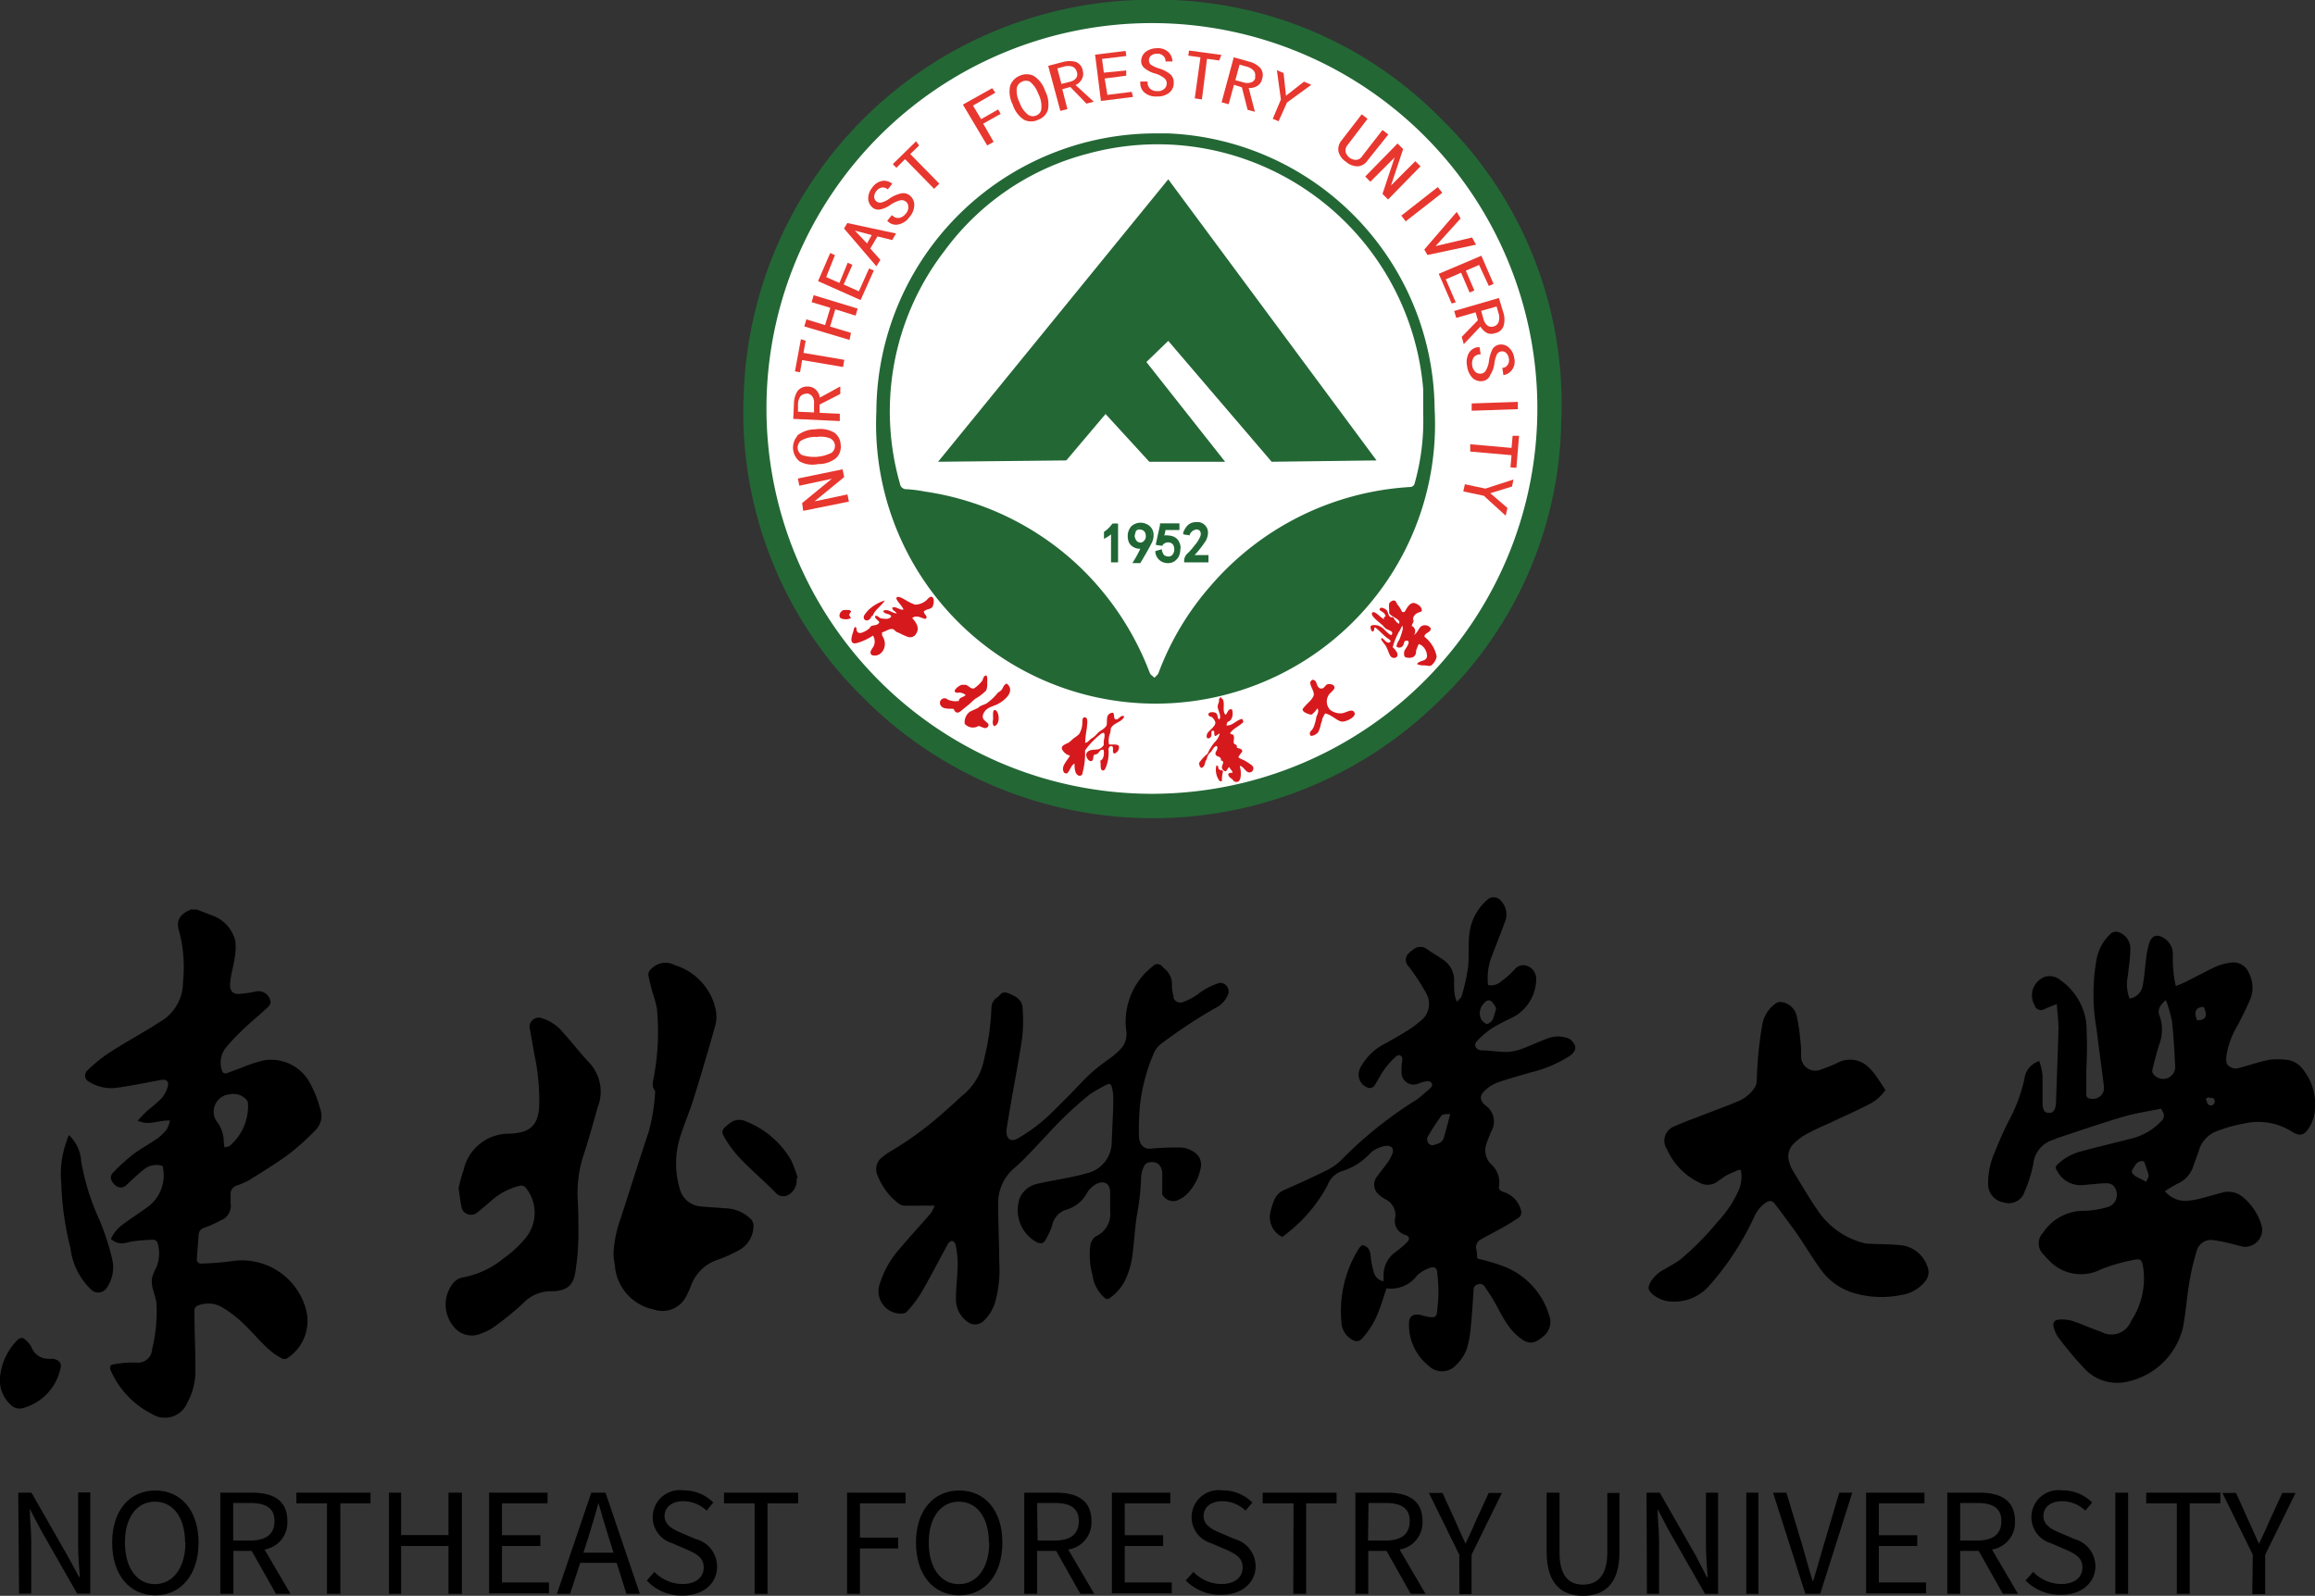 <svg id="图层_1" data-name="图层 1" xmlns="http://www.w3.org/2000/svg" viewBox="0 0 190.51 131.36"><rect x="0" y="0" width="190.51" height="131.36" fill="#333333" stroke="none"/><defs><style>.cls-1{fill:#fff;}.cls-2{fill:#d6191d;}.cls-3{fill:#236735;}.cls-3,.cls-6{fill-rule:evenodd;}.cls-4{fill:#e7372f;}.cls-5{fill:#206735;}</style></defs><g id="图层_2" data-name="图层 2"><g id="图层_1-2" data-name="图层 1-2"><circle class="cls-1" cx="95.24" cy="33.43" r="32.54"/><path class="cls-2" d="M76.81,50a1,1,0,0,0,.09-.73c-.21-.3-.4,0-.57.16a1.43,1.43,0,0,1-.94.36,3.77,3.77,0,0,1-.73-.35c-.15-.08-.62-.4-.78-.24s.56.79.55,1c-.32.06-.61-.31-.91-.16,0,.24.26.29.37.47-.4,0-.73-.43-1.12-.2.12.32.49.16.67.44-.17.3-.57.2-.8.18s-.32-.31-.54-.19c0,.25.3.33.35.51-.11.27-.5.22-.64.3s-.11.14-.16.18c-.33.28-.84.54-1,.3s0-.24-.13-.37-.18.26-.23.41c-.11.32-.33,1,.25.9a4.59,4.59,0,0,0,1.39-.63.9.9,0,0,1,.07.84c-.1.23-.46.54-.15.77.82.23,1.4-.83.83-1.61v-.27c.3-.06.6-.34.89-.26.09,0,.17.15.29.22l.3.13a4.46,4.46,0,0,0,.63.28.56.56,0,0,0,.71-.29c.25-.4.06-.82-.34-1.25.24-.22.56-.12.84,0,.12,0,.21.14.32,0s-.17-.31-.21-.53C76.28,50.15,76.59,50.21,76.81,50Z" transform="translate(-0.09 -0.02)"/><path class="cls-2" d="M71.54,50.25a3.39,3.39,0,0,0-.33.42c-.14.28.1.52.36.38s.15-.31.34-.34c.15-.47.71-.81,1-1.26h0A3.38,3.38,0,0,0,71.54,50.25Z" transform="translate(-0.09 -0.02)"/><path class="cls-2" d="M70,50.24a2.73,2.73,0,0,0-.5,0c-.28.1-.43.48-.24.66a1,1,0,0,0,.86,0l-.15-.25c0-.11.13-.2.16-.3A.34.34,0,0,0,70,50.24Z" transform="translate(-0.09 -0.02)"/><path class="cls-2" d="M75.1,51.28c.15-.16-.13-.43-.34-.31s0,.15-.1.22-.21,0-.24.12A.82.82,0,0,0,75.1,51.28Z" transform="translate(-0.09 -0.02)"/><path class="cls-2" d="M74.38,51.31c0-.09.17-.1.24-.12s0-.16.1-.22.49.15.34.31S74.51,51.37,74.38,51.31Z" transform="translate(-0.09 -0.02)"/><path class="cls-2" d="M81.41,59.8c.14-.23-.21-.33-.4-.6a.49.49,0,0,1,0-.41c.24-.54.67-.57,1.14-.79a2.61,2.61,0,0,0,.67-.47c.44-.38.57-.91.11-1.24-.27.1-.29.4-.46.56s-.19.12-.27.2a4.48,4.48,0,0,1-.92.87c-.16.09-.36.14-.52.23s-.13.12-.2.15l-.65.3a1.08,1.08,0,0,0-.43,1,.9.9,0,0,0,1.14.18C80.84,59.8,81.22,60.14,81.41,59.8Z" transform="translate(-0.09 -0.02)"/><path class="cls-2" d="M82.12,58.57s-.08-.09-.1-.09c-.29-.13-.2.54-.2.68s-.12.43.08.64C82.38,59.66,82.34,58.86,82.12,58.57Z" transform="translate(-0.09 -0.02)"/><path class="cls-2" d="M79,57.72c0-.3.37-.3.5-.44s0-.06,0-.09a.87.87,0,0,0-.44-.16c-.12,0-.29.06-.39-.08s.33-.5.57-.56h.33c.26.09.46.41.72.27a3.43,3.43,0,0,0,.59-.55c.15-.19.08-.35.29-.47s.17.4.16.61a1.39,1.39,0,0,1-.08.6,3.81,3.81,0,0,1-.87.67c-.19.14-.36.32-.53.47l-.5.4c-.21.19-.41.37-.59.25s-.12-.2-.21-.26-.76.07-1-.23a.39.39,0,0,1,0-.54.4.4,0,0,1,.31-.11c.11,0,.18.09.28.13A1.61,1.61,0,0,0,79,57.72Z" transform="translate(-0.09 -0.02)"/><path class="cls-2" d="M91.68,58.69c.17.14,0,.52.25.55s.38-.42.68-.25c-.17.49-.91.52-1.11,1a1.32,1.32,0,0,1-.06.39,1.76,1.76,0,0,0-.09.91c.23.06.62-.06.81.12a.54.54,0,0,1-.37.64c-.23-.08,0-.53-.19-.6s-.23.1-.29.19a3.33,3.33,0,0,1-.16,1.4c-.06.16-.14.37-.23.39-.36.09-.2-.54-.29-.79.29-.11.36-.58.27-.9-.28-.07-.35.23-.51.33s-.22,0-.29.14,0,.44-.23.46-.46-.41-.37-.64a.54.54,0,0,1,.41-.27c.31-.06.5,0,.74-.14a.87.87,0,0,0,.27-.27V61.1c0-.26.16-.59,0-.76-.18,0-.32.17-.45.27a3.41,3.41,0,0,0-.39.37,5,5,0,0,0-.7.82,5.82,5.82,0,0,1-.2,1.81.25.25,0,0,1-.21.27h0c-.42,0-.46-.63-.45-1-.3.11-.37.61-.64.82l-.21-.06c-.35-.53.28-1,.47-1.44-.28,0-.69-.4-.67-.63s.46-.35.59-.44.26-.24.41-.35a3.39,3.39,0,0,0,.42-.33,1.8,1.8,0,0,0,.27-.93c0-.19,0-.42.15-.45.37-.06.24.57.22.9a9.43,9.43,0,0,0-.14,1.19c.21,0,.34-.22.49-.33a1.83,1.83,0,0,0,.44-.35,1.46,1.46,0,0,1,.45-.37c.16-.12.35-.26.39-.41s0-.48.06-.7A.47.47,0,0,1,91.68,58.69Z" transform="translate(-0.09 -0.02)"/><path class="cls-2" d="M100.42,57.67c0,.17-.14.34-.12.57s.36.82.11,1c-.11-.08-.1-.23-.16-.4s-.31-.22-.5-.19-.25.14-.2.25.19.09.28.16a.86.86,0,0,1,.27.4c.06.33-.46.64-.62.88s-.11.6.18.41-.07-.65.32-.57c.07.09,0,.23.07.38s.27-.15.42-.15a1.62,1.62,0,0,1-.44.73,3.78,3.78,0,0,0-.56.92,3.37,3.37,0,0,0-.7.76c0,.16.06.37.2.41.35-.13.22-.5.43-.7a.85.85,0,0,1,.32-.59c.15-.16.26-.51.51-.51.17.3-.2.46-.1.7s.46.09.44.49c.47.1-.16.48.18.79s.3-.22.53-.24c0,.17.28.29.22.48a.33.33,0,0,0-.33.07c0,.34.33.35.44.59.72.4.64-.84.5-1.24.32,0,.49.57.83.53a.32.32,0,0,0,.29-.35h0v-.07c-.06-.17-.42-.37-.64-.51s-.43-.16-.59-.32a2,2,0,0,1,.32-.45c0-.26-.23-.25-.38-.31s0-.14-.1-.23-.18-.08-.22-.18.06-.41,0-.59-.19-.06-.3-.21c.22-.39.78-.59,1.08-.92a.29.29,0,0,0-.11-.26c-.47.1-.75.56-1.27.54a1.32,1.32,0,0,1,.09-.3c.43-.11.47-.66.38-1-.33-.19-.39.34-.55.42-.31-.35,0-.91-.24-1.29A.73.73,0,0,0,100.42,57.67Z" transform="translate(-0.09 -0.02)"/><path class="cls-2" d="M100.2,63a1.51,1.51,0,0,0,.26,1.31.31.31,0,0,0,.19,0,2.45,2.45,0,0,1,.07-.72c.07-.23-.25-.13-.33-.26s0-.28-.15-.28S100.22,63,100.2,63Z" transform="translate(-0.09 -0.02)"/><path class="cls-2" d="M100.61,57.71a.08.08,0,0,0,.09-.08h0c0-.09-.13-.16-.17-.2S100.53,57.62,100.61,57.71Z" transform="translate(-0.09 -0.02)"/><path class="cls-2" d="M100.65,60.35h.11a.58.58,0,0,0,.1-.13,1,1,0,0,1-.06-.25A.34.34,0,0,0,100.65,60.35Z" transform="translate(-0.09 -0.02)"/><path class="cls-2" d="M100.54,57.41c.06.05.14.2,0,.27s-.08,0-.13,0S100.44,57.46,100.54,57.41Z" transform="translate(-0.09 -0.02)"/><path class="cls-2" d="M100.83,60a1,1,0,0,0,.06.25s-.09.08-.1.13-.07,0-.11,0A.34.34,0,0,1,100.83,60Z" transform="translate(-0.09 -0.02)"/><path class="cls-2" d="M109.42,57.25a1,1,0,0,0,.13,1.2,1.37,1.37,0,0,0,1,.28c.4-.08.82-.41,1-.06s-.63.75-1,.75-.93-.61-1.41-.67a2.52,2.52,0,0,0-.25.49v.09l-.09.24a2.53,2.53,0,0,1-.23.72c-.09.12-.41.35-.63.29-.15-.22,0-.36.14-.51a1.43,1.43,0,0,0,.21-.49,2.31,2.31,0,0,0,.12-.52c.06-.21.27-.49.09-.73a2,2,0,0,1-.48.52,1.34,1.34,0,0,1-.51-.17.38.38,0,0,1-.23-.25c0-.09.36-.45.52-.61s.41-.44.41-.64c0-.43-.59-1-.09-1.21.4.09.23.38.51.66a.26.26,0,0,0,.24.06c.2,0,.28-.28.46-.34s.53,0,.58.22S109.51,57.06,109.42,57.25Z" transform="translate(-0.09 -0.02)"/><path class="cls-2" d="M114.1,50.75c.21,0,.26.34,0,.28S114,50.83,114.1,50.75Z" transform="translate(-0.09 -0.02)"/><path class="cls-2" d="M113.92,52.08c0-.08.19,0,.09.11S113.92,52.15,113.92,52.08Z" transform="translate(-0.09 -0.02)"/><path class="cls-2" d="M115.24,52.91c.08,0,.16.1.24.13a.47.47,0,0,1-.28.09.13.13,0,0,1,0-.18Z" transform="translate(-0.09 -0.02)"/><path class="cls-2" d="M114.1,51a.51.51,0,0,0-.22-.59c-.22-.16-.31-.15-.23-.3s.43,0,.56.15.1.38.26.51.18,0,.26.07.27.47.49.52h0c.22-.37-.71-.57-.81-.88v-.27a2.26,2.26,0,0,1,0-.52c.09-.15.32-.28.45-.23s.14.19.22.31a2,2,0,0,1,.38.61.31.31,0,0,0,.23,0c.21-.38.47-.84.86-.7s.58.4.54.66c-.2.09-.49.14-.64.4s0,.23-.08.34.06,0,.1,0a3.22,3.22,0,0,0-.21.46.48.48,0,0,1,.26.62h0a.83.83,0,0,1-.08.12c.28-.13.38-.5.57-.68a.58.58,0,0,1,.81.12c.09.37-.55.38-.5.72a2.72,2.72,0,0,1,1,1.63,1.24,1.24,0,0,1-.44.72c-.15.1-.4,0-.59,0a1.2,1.2,0,0,1-.59-.11c.19-.33.8-.19.82-.64s-.32-.93-.68-1a5.42,5.42,0,0,0-.22.56.51.51,0,0,1-.24.51.91.91,0,0,1-.65,0c-.13-.1-.1-.37-.07-.49s.46-.65.33-.82a.24.24,0,0,0-.28,0c-.1.08-.07.22-.14.32a.36.36,0,0,1-.47.18h0l-.09-.06a1.09,1.09,0,0,1,.22-.53,5.56,5.56,0,0,0,.26-.75.66.66,0,0,0,0-.44c-.11.16-.11.28-.28.51a5.62,5.62,0,0,0-.51,1.27c.24.21.54.57.32.81a.36.36,0,0,1-.5-.08h0c-.13-.19-.24-.59-.39-.84s-.45-.51-.36-.63.42.48.66.34,0-.16,0-.24c-.47-.28-.78-.72-1.19-1-.12.11,0,.2-.14.32s-.28-.32-.2-.43.5-.1.69,0c.38.14.69.67,1,.75.25-.34-.2-.36-.46-.54a1.58,1.58,0,0,1-.22-.23c-.27-.26-1.1-.83-.89-1.08S113.9,51.12,114.1,51Z" transform="translate(-0.09 -0.02)"/><path class="cls-2" d="M114.1,51.1c.22.06.17-.3,0-.28S114,51,114.1,51.1Z" transform="translate(-0.09 -0.02)"/><path class="cls-2" d="M114,52.19c.1-.06,0-.19-.09-.11S114,52.13,114,52.19Z" transform="translate(-0.09 -0.02)"/><path class="cls-2" d="M115.2,53.13a.47.47,0,0,0,.28-.09c-.08,0-.16-.09-.24-.13a.13.13,0,0,0-.07.17Z" transform="translate(-0.09 -0.02)"/><path class="cls-3" d="M94.92,0a32.71,32.71,0,0,1,23.71,9.74,32.75,32.75,0,0,1,9.94,25A32.53,32.53,0,0,1,118.5,57.74a33.58,33.58,0,0,1-47.2-.12,32.92,32.92,0,0,1-10-25.35A33.58,33.58,0,0,1,94.92,0Zm.25,65.36a31.72,31.72,0,1,0-.57,0Z" transform="translate(-0.09 -0.02)"/><path class="cls-3" d="M118.15,33.66a23,23,0,1,1-45.94.22A23,23,0,0,1,95.3,11h.91A22.9,22.9,0,0,1,118.15,33.66Zm-.94.39v-2a22,22,0,0,0-14.64-18.92,21.77,21.77,0,0,0-13-.45,21.22,21.22,0,0,0-11.76,8,21.64,21.64,0,0,0-3.66,19.15.52.52,0,0,0,.54.46,10.65,10.65,0,0,1,1.49.19A23.35,23.35,0,0,1,89.1,46.83a23.8,23.8,0,0,1,5.61,8.58c.06.16.25.27.39.4.11-.13.28-.25.33-.4a23.19,23.19,0,0,1,4.28-7.16,23.48,23.48,0,0,1,16.39-8.14.4.4,0,0,0,.42-.35A19,19,0,0,0,117.21,34.05Z" transform="translate(-0.09 -0.02)"/><polygon class="cls-3" points="96.14 14.76 113.28 37.9 104.65 38.01 96.14 28.06 94.34 29.8 100.82 38.01 94.58 38.01 90.98 34.08 87.75 37.9 77.2 38.01 96.14 14.76"/><path class="cls-4" d="M69.43,38.65l.13.64-2.44,2h0l2.71-.57.12.59-3.76.76-.09-.64,2.44-2h0L65.87,40l-.12-.59Z" transform="translate(-0.09 -0.02)"/><path class="cls-4" d="M67.19,35.36a2.36,2.36,0,0,1,1.54.26,1.26,1.26,0,0,1,.54,1,1.27,1.27,0,0,1-.37,1.1,2.27,2.27,0,0,1-1.48.5A2.21,2.21,0,0,1,65.89,38a1.46,1.46,0,0,1-.2-2.07l0-.05A2.38,2.38,0,0,1,67.19,35.36Zm0,.62a2.32,2.32,0,0,0-1.21.33.78.78,0,0,0-.25.6.74.74,0,0,0,.34.56,3.21,3.21,0,0,0,2.47-.19.71.71,0,0,0,.1-1l-.19-.16A2.18,2.18,0,0,0,67.24,36Z" transform="translate(-0.09 -0.02)"/><path class="cls-4" d="M69.24,31.83v.62l-1.7.87V34l1.66.08v.6l-3.83-.18.06-1.3a1.89,1.89,0,0,1,.3-1,1,1,0,0,1,.86-.36.93.93,0,0,1,.68.3,1.12,1.12,0,0,1,.29.61Zm-2.77.6a.66.66,0,0,0-.5.2,1.21,1.21,0,0,0-.21.71v.57l1.32.06v-.73a.89.89,0,0,0-.12-.55.58.58,0,0,0-.49-.28Z" transform="translate(-0.09 -0.02)"/><path class="cls-4" d="M66.39,28.07l-.18,1,3.36.57-.1.59-3.37-.57-.17,1-.42-.07L66,27.94Z" transform="translate(-0.09 -0.02)"/><path class="cls-4" d="M70.67,25.42,70.5,26l-1.67-.52L68.4,26.9l1.72.52L70,28l-3.72-1.11.17-.58,1.54.47.43-1.42-1.54-.47.17-.57Z" transform="translate(-0.09 -0.02)"/><path class="cls-4" d="M72,22.29l-1.09,2.43-3.5-1.56,1-2.31.39.17-.72,1.81,1.09.48.68-1.66.39.17-.72,1.62,1.25.56.84-1.88Z" transform="translate(-0.09 -0.02)"/><path class="cls-4" d="M73.83,19.24l-.32.54-1.21-.3-.59,1,.83.93-.33.53-2.66-3.11.27-.45Zm-2,.13L70.44,19h0l1,1.06Z" transform="translate(-0.09 -0.02)"/><path class="cls-4" d="M74.92,16.08a1,1,0,0,1,.41.81,1.54,1.54,0,0,1-.4,1,1.47,1.47,0,0,1-.88.6.92.92,0,0,1-.84-.2l-.11-.09.38-.47.1.08a.64.64,0,0,0,.55.14.88.88,0,0,0,.48-.32.77.77,0,0,0,.23-.6.54.54,0,0,0-.24-.44.56.56,0,0,0-.47-.07,2.86,2.86,0,0,0-.69.31,2.25,2.25,0,0,1-.91.43.76.76,0,0,1-.63-.15,1,1,0,0,1-.36-.77,1.43,1.43,0,0,1,.33-.88,1.31,1.31,0,0,1,.88-.56,1.13,1.13,0,0,1,.77.24l-.37.47a.62.62,0,0,0-.45-.16.77.77,0,0,0-.48.28.87.87,0,0,0-.19.48.48.48,0,0,0,.19.39.47.47,0,0,0,.36.1,1.89,1.89,0,0,0,.74-.36,2.85,2.85,0,0,1,.93-.4A.84.84,0,0,1,74.92,16.08Z" transform="translate(-0.09 -0.02)"/><path class="cls-4" d="M75.72,12,75,12.7l2.39,2.44-.43.42-2.39-2.44-.71.71-.3-.3,1.92-1.88Z" transform="translate(-0.09 -0.02)"/><path class="cls-4" d="M82,7.65,80.16,8.71l.67,1.12,1.4-.8.21.36L81,10.2l.86,1.5-.53.29-2-3.36,2.41-1.35Z" transform="translate(-0.09 -0.02)"/><path class="cls-4" d="M86.1,7.51a2.36,2.36,0,0,1,.23,1.54,1.27,1.27,0,0,1-.81.83,1.31,1.31,0,0,1-1.16,0,2.31,2.31,0,0,1-.93-1.26,2.28,2.28,0,0,1-.21-1.54A1.38,1.38,0,0,1,84,6.26a1.36,1.36,0,0,1,1.15,0A2.33,2.33,0,0,1,86.1,7.51Zm-.57.23a2.18,2.18,0,0,0-.69-1,.72.72,0,0,0-.64,0,.75.75,0,0,0-.43.49A2.13,2.13,0,0,0,84,8.47a2.11,2.11,0,0,0,.7,1,.7.7,0,0,0,.66.06.65.65,0,0,0,.42-.5,2.24,2.24,0,0,0-.27-1.34Z" transform="translate(-0.09 -0.02)"/><path class="cls-4" d="M90.1,8.39l-.6.16L88.17,7.18l-.66.18L87.93,9l-.58.15-1-3.71,1.26-.33a2.11,2.11,0,0,1,1,0,.93.93,0,0,1,.59.76.9.9,0,0,1-.1.7,1.09,1.09,0,0,1-.5.45ZM88.7,5.93a.62.62,0,0,0-.34-.42,1.17,1.17,0,0,0-.74,0l-.52.14.34,1.28.7-.18a.87.87,0,0,0,.49-.28A.53.53,0,0,0,88.7,5.93Z" transform="translate(-0.09 -0.02)"/><path class="cls-4" d="M93.33,8l-2.64.33-.48-3.81,2.51-.31.06.42-2,.24L90.93,6l1.84-.18v.43L91,6.48l.22,1.35,2-.25Z" transform="translate(-0.09 -0.02)"/><path class="cls-4" d="M96.68,6.83a1,1,0,0,1-.38.83,1.5,1.5,0,0,1-1,.3,1.43,1.43,0,0,1-1-.3,1,1,0,0,1-.37-.83v-.1h.6v.1a.65.65,0,0,0,.23.51.79.79,0,0,0,.55.18.77.77,0,0,0,.61-.2.58.58,0,0,0,.18-.49.55.55,0,0,0-.24-.41,2.17,2.17,0,0,0-.68-.34,2.31,2.31,0,0,1-.9-.45A.72.72,0,0,1,94,5.05a1,1,0,0,1,.37-.76,1.52,1.52,0,0,1,.9-.3,1.27,1.27,0,0,1,1,.34,1.17,1.17,0,0,1,.31.75H96a.53.53,0,0,0-.16-.44.69.69,0,0,0-.53-.2.84.84,0,0,0-.49.15.53.53,0,0,0-.18.39.5.5,0,0,0,.14.35,2.31,2.31,0,0,0,.75.34,2.74,2.74,0,0,1,.89.48A.89.89,0,0,1,96.68,6.83Z" transform="translate(-0.09 -0.02)"/><path class="cls-4" d="M100.42,5l-1-.14L99,8.2l-.59-.08.47-3.38-1-.14.06-.42,2.66.36Z" transform="translate(-0.09 -0.02)"/><path class="cls-4" d="M103.36,9.22l-.6-.16-.47-1.85L101.64,7l-.44,1.6-.58-.16,1-3.7,1.26.35a1.88,1.88,0,0,1,.91.51.91.91,0,0,1,.16.92.85.85,0,0,1-.44.6,1.16,1.16,0,0,1-.66.14Zm0-2.83a.59.59,0,0,0-.08-.53,1.19,1.19,0,0,0-.65-.37l-.53-.15-.35,1.28.7.19a.92.92,0,0,0,.57,0,.5.5,0,0,0,.38-.42Z" transform="translate(-0.09 -0.02)"/><path class="cls-4" d="M108,7l-2,1.46L105.31,10l-.48-.2.67-1.59-.33-2.41.55.23.2,1.87h0l1.48-1.16Z" transform="translate(-0.09 -0.02)"/><path class="cls-4" d="M112.63,13.23a1.06,1.06,0,0,1-.78.48,1.47,1.47,0,0,1-1-.38,1.4,1.4,0,0,1-.62-.88,1.16,1.16,0,0,1,.26-.87l1.66-2.15.48.37L111,11.94a.72.72,0,0,0-.18.57.9.9,0,0,0,.87.67.62.62,0,0,0,.5-.31l1.67-2.15.48.37Z" transform="translate(-0.09 -0.02)"/><path class="cls-4" d="M114.32,16.44l-.46-.46,1-3h0l-2,2-.42-.43,2.66-2.72.46.46-1,3h0l2-2,.43.42Z" transform="translate(-0.09 -0.02)"/><path class="cls-4" d="M115.77,18.24l-.36-.47,3-2.35.37.47Z" transform="translate(-0.09 -0.02)"/><path class="cls-4" d="M121.56,20.16l-4,.85-.26-.45,2.67-3.1.32.54-2.06,2.28v0l3-.71Z" transform="translate(-0.09 -0.02)"/><path class="cls-4" d="M119.55,25l-1.06-2.44L122,21.07l1,2.32-.39.17-.8-1.73-1.09.47.7,1.63-.39.17-.7-1.63-1.26.54.82,1.9Z" transform="translate(-0.09 -0.02)"/><path class="cls-4" d="M120.55,28.35l-.17-.6,1.33-1.37-.19-.65-1.59.46-.17-.57,3.68-1.07.39,1.28a1.89,1.89,0,0,1,0,1,.88.88,0,0,1-.7.61.84.84,0,0,1-.74-.05,1.47,1.47,0,0,1-.47-.49ZM123,26.89a.56.56,0,0,0,.41-.35,1.17,1.17,0,0,0,0-.74l-.16-.55-1.27.36.2.71a1,1,0,0,0,.3.48A.54.54,0,0,0,123,26.89Z" transform="translate(-0.09 -0.02)"/><path class="cls-4" d="M122.15,31.38a1,1,0,0,1-.87-.24,1.69,1.69,0,0,1-.46-1,1.56,1.56,0,0,1,.15-1.06,1,1,0,0,1,.72-.48h.16l.09.59h-.13a.67.67,0,0,0-.48.31,1,1,0,0,0-.09.57.86.86,0,0,0,.29.58.59.59,0,0,0,.48.12.51.51,0,0,0,.38-.3,2,2,0,0,0,.23-.72,3,3,0,0,1,.3-1,.81.81,0,0,1,.54-.36.93.93,0,0,1,.81.25,1.4,1.4,0,0,1,.43.84,1.18,1.18,0,0,1-.19,1,1.09,1.09,0,0,1-.7.42l-.09-.6a.51.51,0,0,0,.42-.22.66.66,0,0,0,.12-.55.78.78,0,0,0-.23-.46.47.47,0,0,0-.41-.12.55.55,0,0,0-.32.19,2.47,2.47,0,0,0-.23.79,2.26,2.26,0,0,1-.34.95A.76.76,0,0,1,122.15,31.38Z" transform="translate(-0.09 -0.02)"/><path class="cls-4" d="M121.2,33.83v-.6L125,33.1v.6Z" transform="translate(-0.09 -0.02)"/><path class="cls-4" d="M124.39,38.49l.09-1-3.4-.3v-.6l3.4.3.09-1h.53l-.22,2.64Z" transform="translate(-0.09 -0.02)"/><path class="cls-4" d="M124,42.47l-1.8-1.64-1.69-.36.13-.59,1.69.36,2.31-.75-.12.58-1.79.55h0l1.41,1.21Z" transform="translate(-0.09 -0.02)"/><path class="cls-5" d="M91.66,43.77a2.47,2.47,0,0,1-.58.44v-.38a2.29,2.29,0,0,0,.72-.7H92v3h-.35Z" transform="translate(-0.09 -0.02)"/><path class="cls-5" d="M92.1,46.31h-.58V44a1.86,1.86,0,0,1-.41.28l-.17.1v-.58h0a2.48,2.48,0,0,0,.69-.68h.47Zm-.35-.23h.12V43.29h0a3,3,0,0,1-.67.65V44a2.31,2.31,0,0,0,.39-.31l.19-.2Z" transform="translate(-0.09 -0.02)"/><path class="cls-5" d="M93.49,46.25a8.22,8.22,0,0,0,.61-1.18,1,1,0,0,1-.73-.11.75.75,0,0,1-.35-.5,1.42,1.42,0,0,1,0-.58,1.21,1.21,0,0,1,.22-.42,1.13,1.13,0,0,1,.36-.24,2.32,2.32,0,0,1,.38-.07,1.28,1.28,0,0,1,.34.07,1,1,0,0,1,.32.21,1,1,0,0,1,.19.3.81.81,0,0,1,0,.38,1.39,1.39,0,0,1-.17.61q-.18.39-.87,1.53Zm-.1-2a.66.66,0,0,0,.19.38.53.53,0,0,0,.67,0,.58.58,0,0,0,.22-.29.86.86,0,0,0,0-.45.51.51,0,0,0-.19-.31.6.6,0,0,0-.32-.12.45.45,0,0,0-.28,0,.59.59,0,0,0-.26.28.92.92,0,0,0,0,.52Z" transform="translate(-0.09 -0.02)"/><path class="cls-5" d="M93.94,46.37h-.66l.11-.18a8.72,8.72,0,0,0,.54-1,1,1,0,0,1-.6-.16.82.82,0,0,1-.4-.57,1.34,1.34,0,0,1,0-.63,1.4,1.4,0,0,1,.24-.47,1.14,1.14,0,0,1,1.57,0,1,1,0,0,1,.22.34,1,1,0,0,1,.06.42,1.37,1.37,0,0,1-.19.66c-.12.25-.41.77-.87,1.54Zm-.25-.23h.14c.43-.74.71-1.23.82-1.47a1.22,1.22,0,0,0,.17-.56,1,1,0,0,0,0-.35.63.63,0,0,0-.16-.24,1.07,1.07,0,0,0-.28-.19.91.91,0,0,0-.65,0,.85.85,0,0,0-.31.21,1.44,1.44,0,0,0-.19.37,1.14,1.14,0,0,0,0,.52.64.64,0,0,0,.3.43.82.82,0,0,0,.65.1h.22l-.09.2C94.1,45.45,93.91,45.83,93.69,46.14Zm.21-1.23a.52.52,0,0,1-.39-.17.68.68,0,0,1-.23-.45h0a1,1,0,0,1,.08-.5.63.63,0,0,1,.32-.34,1,1,0,0,1,.34-.06.67.67,0,0,1,.38.15.65.65,0,0,1,.22.37.89.89,0,0,1,0,.51h0a1,1,0,0,1-.26.34.61.61,0,0,1-.36.13Zm-.4-.64a.49.49,0,0,0,.16.3.39.39,0,0,0,.27.11.34.34,0,0,0,.25-.09.58.58,0,0,0,.18-.25.81.81,0,0,0,0-.38.41.41,0,0,0-.15-.24.39.39,0,0,0-.25-.1.33.33,0,0,0-.42.18.43.43,0,0,1,0,.05.83.83,0,0,0-.07.38Z" transform="translate(-0.09 -0.02)"/><path class="cls-5" d="M95.56,45.37c.09.32.23.49.43.53a.64.64,0,0,0,.75-.36.85.85,0,0,0,.07-.42.67.67,0,0,0-.13-.38.51.51,0,0,0-.29-.21.71.71,0,0,0-.75.24h-.3c0-.07.13-.58.33-1.52H97.1v.32H95.93a3.81,3.81,0,0,1-.17.76,1,1,0,0,1,.93,0,.79.79,0,0,1,.31.26,1.43,1.43,0,0,1,.14.34,1.09,1.09,0,0,1,0,.36,1.23,1.23,0,0,1-.08.39.72.72,0,0,1-.22.34.68.68,0,0,1-.34.21.9.9,0,0,1-.46.06.8.8,0,0,1-.51-.19,1,1,0,0,1-.32-.6Z" transform="translate(-0.09 -0.02)"/><path class="cls-5" d="M96.17,46.37H96.1a1.05,1.05,0,0,1-.56-.22,1,1,0,0,1-.37-.67v-.1l.54-.15v.11q.12.42.33.45a.51.51,0,0,0,.4,0,.45.45,0,0,0,.22-.25.56.56,0,0,0,.06-.36.58.58,0,0,0-.1-.33.46.46,0,0,0-.23-.16.65.65,0,0,0-.34,0,.61.61,0,0,0-.29.2v.06l-.54-.07v-.14s.08-.34.33-1.5V43.1h1.6v.55H96a2.11,2.11,0,0,1-.1.45.92.92,0,0,1,.33,0,1.13,1.13,0,0,1,.48.11.86.86,0,0,1,.36.32,1.38,1.38,0,0,1,.15.36.86.86,0,0,1,0,.39,1.22,1.22,0,0,1-.08.43.82.82,0,0,1-.25.38.77.77,0,0,1-.38.24A.94.94,0,0,1,96.17,46.37Zm-.78-.83a.78.78,0,0,0,.25.43.8.8,0,0,0,.44.17.76.76,0,0,0,.42-.06.67.67,0,0,0,.31-.19.53.53,0,0,0,.18-.28.9.9,0,0,0,.07-.37.86.86,0,0,0,0-.32,1.2,1.2,0,0,0-.13-.31.78.78,0,0,0-.26-.22,1.38,1.38,0,0,0-.39-.09,1.34,1.34,0,0,0-.44.1l-.24.11.08-.25a6.42,6.42,0,0,1,.17-.74v-.09H97v-.09H95.77c-.16.78-.24,1.13-.28,1.3h.1a.87.87,0,0,1,.85-.23.64.64,0,0,1,.35.25.82.82,0,0,1,.14.45.9.9,0,0,1-.08.46A.72.72,0,0,1,96,46a.65.65,0,0,1-.48-.5Z" transform="translate(-0.09 -0.02)"/><path class="cls-5" d="M97.64,46.13a.78.78,0,0,1,.25-.48,4.57,4.57,0,0,0,.58-.66,3.19,3.19,0,0,0,.46-.69.79.79,0,0,0,.08-.43.51.51,0,0,0-.17-.29.49.49,0,0,0-.33-.09,1.35,1.35,0,0,0-.35.14.77.77,0,0,0-.25.37l-.34,0a1.57,1.57,0,0,1,.36-.59.89.89,0,0,1,.52-.21h.32a1.08,1.08,0,0,1,.29.13.86.86,0,0,1,.25.29.83.83,0,0,1,.07.46,1.4,1.4,0,0,1-.28.65,9.16,9.16,0,0,1-1,1.15h1.27v.32H97.59Z" transform="translate(-0.09 -0.02)"/><path class="cls-5" d="M99.54,46.31h-2v-.19a.84.84,0,0,1,.28-.55,4.42,4.42,0,0,0,.57-.65,2.36,2.36,0,0,0,.44-.67.56.56,0,0,0,.07-.36.35.35,0,0,0-.12-.22.43.43,0,0,0-.25-.07,1,1,0,0,0-.29.12A1,1,0,0,0,98,44v.09L97.46,44v-.13a1.65,1.65,0,0,1,.4-.64,1,1,0,0,1,.59-.23h.34a1.22,1.22,0,0,1,.33.14,1,1,0,0,1,.29.33.89.89,0,0,1,.08.53,1.4,1.4,0,0,1-.29.71,8.55,8.55,0,0,1-.8,1h1.14Zm-1.78-.23h1.55V46H97.9l.2-.17A10.81,10.81,0,0,0,99,44.65a1.28,1.28,0,0,0,.25-.6.57.57,0,0,0-.06-.4.6.6,0,0,0-.2-.25l-.25-.11h-.29a.83.83,0,0,0-.45.17,1.42,1.42,0,0,0-.28.41h.1a1.64,1.64,0,0,1,.26-.33,1,1,0,0,1,.41-.17.6.6,0,0,1,.41.12.54.54,0,0,1,.16.34.79.79,0,0,1-.09.48,2.88,2.88,0,0,1-.47.72,5.54,5.54,0,0,1-.59.68A.66.66,0,0,0,97.76,46.08Z" transform="translate(-0.09 -0.02)"/><path class="cls-6" d="M77,99.26a2.73,2.73,0,0,1-.3.62c-.87,1-1.79,2-2.63,3a7.71,7.71,0,0,0-1.57,2.79,1.84,1.84,0,0,0,1.79,2.48.59.59,0,0,0,.45-.18,10.26,10.26,0,0,0,1.16-1.53c.76-1.31,1.45-2.65,2.18-4a.58.58,0,0,1,.35-.28.44.44,0,0,1,.29.29A7.76,7.76,0,0,1,78.9,104c0,1-.14,1.91-.14,2.86a2.27,2.27,0,0,0,1,2,1,1,0,0,0,1.27-.1,3.51,3.51,0,0,0,.94-1.5,9.92,9.92,0,0,0,.35-3.39c0-1.54-.09-3.07-.08-4.61a3.76,3.76,0,0,1,1.22-3c1-.85,1.82-1.81,2.71-2.73a31,31,0,0,1,3.62-3.44,13.87,13.87,0,0,1,1.41-.8c.21-.12.33,0,.38.2a4.13,4.13,0,0,1,.13.77c0,1.26-.09,2.52-.13,3.78a2.65,2.65,0,0,1-2.14,2.58c-.45.14-.92.23-1.39.33-.88.18-1.78.32-2.65.53a2.06,2.06,0,0,0-1.35,1.06,3,3,0,0,0,1.35,3.73c.29.13.55.13.71-.15a7.29,7.29,0,0,0,.56-1.2,1.7,1.7,0,0,1,1.16-1.32,2.83,2.83,0,0,0,1.73-1.41,1.35,1.35,0,0,1,.28-.35,2,2,0,0,1,.49-.37c.66-.31,1.1,0,1.12.67v1.63a2,2,0,0,1-1.14,2,.67.67,0,0,0-.19.14,1.5,1.5,0,0,0-.28.47A6.26,6.26,0,0,0,90,105,3,3,0,0,0,91,106.86a.3.3,0,0,0,.43,0,4,4,0,0,0,1.17-1.29,6.77,6.77,0,0,0,.71-2.46c.12-1,.18-2,.33-3A19.82,19.82,0,0,0,94,96.84a2.26,2.26,0,0,1,.29-.91.48.48,0,0,1,.33-.22c.64-.15,1.08.19,1.12.91v1.44a.62.62,0,0,0,0,.27,1,1,0,0,0,1.34.46l.12-.07a2.12,2.12,0,0,0,.55-.39,4.15,4.15,0,0,0,1.14-2.13,1.22,1.22,0,0,0-.57-1.37,2.11,2.11,0,0,0-1-.35,23.3,23.3,0,0,0-2.51.09.8.8,0,0,1-.91-.58,1,1,0,0,1-.08-.38,22.65,22.65,0,0,1,.08-2.6,15.21,15.21,0,0,1,1.18-4.38,2,2,0,0,1,.59-.71A43.06,43.06,0,0,1,100.1,83a2.06,2.06,0,0,0,1.09-1.24.72.72,0,0,0-.59-.83h-.17a5.87,5.87,0,0,0-1.86,1,5.11,5.11,0,0,1-1.09.56.61.61,0,0,1-.81-.3.57.57,0,0,1,0-.14,3.59,3.59,0,0,1-.14-.86A1.61,1.61,0,0,0,96,79.83a1.48,1.48,0,0,1-.25-.25.53.53,0,0,0-.73-.09l-.09.09a5.76,5.76,0,0,0-2.16,5.25,1.79,1.79,0,0,1-.48,1.56,6.71,6.71,0,0,1-1,.85,13.83,13.83,0,0,0-2.18,1.86c-.77.82-1.56,1.62-2.36,2.4a13.82,13.82,0,0,1-2.92,2.24c-.46.25-.82.12-.9-.38a1.48,1.48,0,0,1,0-.42c.12-.76.25-1.52.38-2.28.3-1.74.65-3.48.9-5.23A12.43,12.43,0,0,0,84.24,83c0-.69-.61-1-1.18-1.22s-.63.17-.9.34a1,1,0,0,0-.48.87,20.26,20.26,0,0,1-.58,4.11,5.11,5.11,0,0,1-1.69,3c-.45.37-.86.8-1.31,1.17a28.34,28.34,0,0,1-4.8,3.57,3.78,3.78,0,0,0-.56.4,1.23,1.23,0,0,0-.43,1.54,5.26,5.26,0,0,0,1.79,2.35.8.8,0,0,0,.45.14Z" transform="translate(-0.09 -0.02)"/><path class="cls-6" d="M155.25,89.74c-.31-.47-.61-.93-.93-1.37a4.43,4.43,0,0,0-.64-.66,2.18,2.18,0,0,0-2.36-.21,13.16,13.16,0,0,1-1.35.55,1.18,1.18,0,0,1-1.56-.59,1.22,1.22,0,0,1-.1-.53,8.16,8.16,0,0,0-.07-1.31,13.6,13.6,0,0,0-.3-2,1.48,1.48,0,0,0-1.3-1.12.63.63,0,0,0-.38.09,2.72,2.72,0,0,0-1.16,1.85,31.71,31.71,0,0,0-.44,4.56,1.13,1.13,0,0,1-.18.57,3.09,3.09,0,0,1-1.35,1.1c-.89.38-1.81.71-2.71,1.06s-1.71.63-2.52,1a1.26,1.26,0,0,0-.62,1.91,5.52,5.52,0,0,0,2.7,2.75,1.38,1.38,0,0,0,1.45-.11c.2-.15.41-.3.63-.44s.66-.33,1-.47.29,0,.33.23a2.91,2.91,0,0,1-.33,1.64,9.12,9.12,0,0,1-1.62,2.35,23.74,23.74,0,0,1-3.07,3.11c-.41.31-.88.54-1.32.81a2.78,2.78,0,0,0-1.14,1.06c-.24.47-.2.64.19,1a2.58,2.58,0,0,0,1.59.59,3.8,3.8,0,0,0,3.07-1.32,22.19,22.19,0,0,0,2.72-3.79c.38-.62.69-1.28,1-1.92a2.69,2.69,0,0,1,.89-1.09c.34-.22.55-.22.79.09.53.68,1,1.35,1.53,2.06.73,1,1.39,2.15,2.14,3.19a5.16,5.16,0,0,0,2.58,2,8,8,0,0,0,4.12.24,3.08,3.08,0,0,0,2-1.14,1.15,1.15,0,0,0,.17-1.21,2.59,2.59,0,0,0-2.09-1.74c-.89-.1-1.79-.09-2.68-.13a1.84,1.84,0,0,1-.47-.06,6.52,6.52,0,0,1-3.65-2.49c-.8-1.14-1.5-2.36-2.23-3.55a2.27,2.27,0,0,1-.23-.58,1.43,1.43,0,0,1,.36-1.56,4.59,4.59,0,0,1,.88-.7c.68-.37,1.38-.7,2.08-1,1.09-.52,2.19-1,3.27-1.56A3.49,3.49,0,0,0,155.25,89.74Z" transform="translate(-0.09 -0.02)"/><path class="cls-6" d="M37.83,97.83c.08.55.13,1,.23,1.5A.79.79,0,0,0,39,100a.75.75,0,0,0,.36-.17c.36-.28.71-.59,1.06-.88a5.45,5.45,0,0,1,2.53-1.34.5.5,0,0,1,.38.15,3.26,3.26,0,0,1,0,4.18,9,9,0,0,1-1.78,1.65,7.36,7.36,0,0,1-3.43,1.59,1.39,1.39,0,0,0-.72.44,2.82,2.82,0,0,0,0,3.57,1.88,1.88,0,0,0,2.28.6,4.42,4.42,0,0,0,1.12-.58,24.77,24.77,0,0,0,2.33-1.9,3.11,3.11,0,0,1,2.22-1h.33c1-.08,1.54-.42,1.73-1.43a20,20,0,0,0,.28-3c0-1.07,0-2.13-.06-3.19a10,10,0,0,1,.5-3.64c.43-1.28.77-2.59,1.15-3.89a3.5,3.5,0,0,0-.75-3.72c-.7-.73-1.29-1.54-2-2.3a3.65,3.65,0,0,0-2-1.35.77.77,0,0,0-.86.67.49.49,0,0,0,0,.12c.13.74.27,1.47.39,2.21a18,18,0,0,1,.4,4.39c-.09,1.23-.58,1.87-1.64,2.07a4.8,4.8,0,0,1-.75.09,3.81,3.81,0,0,0-3.83,3A11.65,11.65,0,0,0,37.83,97.83Z" transform="translate(-0.09 -0.02)"/><path class="cls-6" d="M50.58,103.17a5.19,5.19,0,0,0,.11,1,4,4,0,0,0,3.2,3.64,2.19,2.19,0,0,0,2.74-1.23,6.62,6.62,0,0,0,.3-.66,3.51,3.51,0,0,1,2.27-2.22,11.09,11.09,0,0,0,1.65-.74,2.3,2.3,0,0,0,1.25-2.08.87.87,0,0,0-.19-.48,3.09,3.09,0,0,0-2.17-.92c-.64-.06-1.28-.08-1.92-.15a1.92,1.92,0,0,1-1.8-1.5,7.26,7.26,0,0,1,0-4.08c.35-1.15.84-2.26,1.19-3.41q.93-3,1.77-6a3,3,0,0,0,0-1.26,4.92,4.92,0,0,0-3.37-3.62,1.61,1.61,0,0,0-1.92.31.62.62,0,0,0-.23.62c.1.44.2.87.32,1.3a9.45,9.45,0,0,1,.37,1.36,20.19,20.19,0,0,1-.23,5.49c-.07.44-.26.86.08,1.28V90a16.59,16.59,0,0,1-.51,3.14c-.81,2.39-1.55,4.82-2.34,7.22A9.76,9.76,0,0,0,50.58,103.17Z" transform="translate(-0.09 -0.02)"/><path class="cls-6" d="M65.64,97h.1a10,10,0,0,0-.54-1.47,7.47,7.47,0,0,0-3.72-3.2,1.24,1.24,0,0,0-1.32.14c-.76.58-.76.69-.33,1.38a9.07,9.07,0,0,0,1.39,1.75c.87.89,1.82,1.7,2.69,2.59a.84.84,0,0,0,1,.22A1.37,1.37,0,0,0,65.64,97Z" transform="translate(-0.09 -0.02)"/><path class="cls-6" d="M177.94,91.28c-1,.21-2.09.36-3.13.67-1.84.54-3.65,1.17-5.47,1.77a1.28,1.28,0,0,1-.24.11,2.3,2.3,0,0,0-1.68,2,11.67,11.67,0,0,1-.5,1.75,3.75,3.75,0,0,1-.21.5A1.35,1.35,0,0,1,165,99h0a1.52,1.52,0,0,1-1.3-1.55,6.32,6.32,0,0,1,.55-2.6c.33-.82.68-1.64,1.08-2.43a13.62,13.62,0,0,0,1.35-3.55,1.76,1.76,0,0,1,1.23-1.51,6,6,0,0,1,.27,1.17v2.21c0,.74.2.88.56.89s.53-.33.55-.89c.06-2,.15-4,.2-6.07,0-.64-.09-1.28-.14-2-.42.17-.74.28-1,.41a.57.57,0,0,1-.79-.2l0-.06a1.62,1.62,0,0,1,.49-2.23,1.3,1.3,0,0,1,.31-.16,1.36,1.36,0,0,1,1.31.29,5.08,5.08,0,0,1,2.11,3.5,36.05,36.05,0,0,1,0,3.89v2c0,.27.16.33.38.35a.92.92,0,0,0,1.07-.74,1.11,1.11,0,0,0,0-.26c-.19-1.59-.42-3.17-.61-4.75a16.29,16.29,0,0,1,0-5.7,3.82,3.82,0,0,1,1.22-2.18.7.7,0,0,1,.51-.1,1.41,1.41,0,0,1,1.05,1.47c0,.72-.13,1.43-.2,2.15a3.31,3.31,0,0,0,.14,1.87,1.28,1.28,0,0,0,1.08-1.08c.15-.72.18-1.46.28-2.19a7.06,7.06,0,0,1,.25-1.28c.23-.67.65-.79,1.25-.41a1.54,1.54,0,0,1,.7,1.29,11.93,11.93,0,0,0,.09,1.79,8,8,0,0,0,.16.85c.39-.16.73-.29,1-.45.78-.38,1.53-.8,2.31-1.16a4.67,4.67,0,0,1,1.22-.32,1.36,1.36,0,0,1,1.49.88,2.56,2.56,0,0,1,.07,2.21c-.3.7-.65,1.38-1,2.06a6.92,6.92,0,0,0-.93,2.52c-.06.57,0,.8.49,1a.86.86,0,0,0,.55,0c.82-.22,1.62-.49,2.45-.67a6.11,6.11,0,0,1,1.48,0,1.9,1.9,0,0,1,1.29.74,4.59,4.59,0,0,1,.92,4,3.8,3.8,0,0,1-.23.59c-.49.92-.86,1.06-1.71.49a5.18,5.18,0,0,0-3.81-.57,11.33,11.33,0,0,0-2.07.57,2.43,2.43,0,0,0-1.55,1.42c-.16.52-.36,1-.55,1.56a2.33,2.33,0,0,1-1.32,1.41c-.34.19-.68.39-1,.6a2.18,2.18,0,0,0,1.76.8,7,7,0,0,0,1.49-.28c.51-.12,1-.29,1.51-.41a1.84,1.84,0,0,1,1.64.37,4.75,4.75,0,0,1,1.58,2.44,1.41,1.41,0,0,1-1.48,1.66c-.43-.08-.84-.21-1.27-.31a11.45,11.45,0,0,0-1.2-.23,1.22,1.22,0,0,0-1.43.93,19.43,19.43,0,0,0-.6,2.59c-.21,1.25-.28,2.53-.54,3.77a6,6,0,0,1-4.74,4.39,3.66,3.66,0,0,1-3.23-1,29.09,29.09,0,0,1-2.27-2.69,2.39,2.39,0,0,1-.35-.76c-.14-.41,0-.67.44-.7a3,3,0,0,1,1.12.13c.79.26,1.54.62,2.33.88a1.72,1.72,0,0,0,2.36-.69,1,1,0,0,0,.1-.21,6.31,6.31,0,0,0,1-4.34c-.12-.74-.2-.82-.94-.65a14.08,14.08,0,0,0-2.55.75,3.6,3.6,0,0,1-4.37-.85,2,2,0,0,1-.31-.34,1.25,1.25,0,0,1-.13-1.77l.06-.07a4,4,0,0,1,3.46-1.79,7.72,7.72,0,0,0,1.91-.33,1.06,1.06,0,0,0,.62-1.39,1,1,0,0,0-.24-.38.93.93,0,0,0-.48-.17c-.66,0-1.32.1-2,.15a2.16,2.16,0,0,1-2.13-1.19.33.33,0,0,1,0-.47h0a4.37,4.37,0,0,1,2-1.12c1.3-.36,2.63-.66,3.93-1a5.11,5.11,0,0,0,2.63-1.46.6.6,0,0,0,.11-.84Zm.39-8.94c-.55.46-.69.86-.54,1.24a3.42,3.42,0,0,1,0,2.4c-.2.64-.38,1.3-.55,2a.55.55,0,0,0,0,.36,1,1,0,0,0,1.86-.46c-.07-1.27-.13-2.54-.27-3.8A11.27,11.27,0,0,0,178.33,82.34Zm-1.64,15c.11-.27.25-.45.22-.59a12,12,0,0,0-.39-1.15h-.15c-.44,0-.57.36-.76.64s0,.42.17.56.55.27.91.5ZM180.89,84c.36,0,.71-.06.73-.47a1.4,1.4,0,0,0-.19-.63A1.05,1.05,0,0,0,181,83c-.34.24-.26.6-.11,1Zm.88,6.37-.16.1c.08.16.1.41.23.48a.32.32,0,0,0,.51-.24c0-.46-.39-.25-.58-.38Z" transform="translate(-0.09 -0.02)"/><path class="cls-6" d="M114.19,106.07c-.2.59-.36,1.15-.57,1.69a6.94,6.94,0,0,1-1.43,2.43.58.58,0,0,1-.78.13,1.71,1.71,0,0,1-.93-1.49,9.72,9.72,0,0,1,1.37-5.93,1.21,1.21,0,0,1,.2-.26.86.86,0,0,1,.14-.13c.52.1.65.45.7.91a6.62,6.62,0,0,0,.26,1.34,1,1,0,0,0,.8.73v-.42a2.31,2.31,0,0,1,1-2,9.73,9.73,0,0,0,.92-.78c.25-.24.22-.5-.1-.61a1.18,1.18,0,0,1-.86-1.43v0a1.46,1.46,0,0,0-.82-1.52,2.56,2.56,0,0,1-.48-.33,1.08,1.08,0,0,1-.21-1.52l0,0c.27-.38.58-.74.86-1.13a3.77,3.77,0,0,0,.37-.65c.24-.53,0-.82-.55-.75a2.48,2.48,0,0,0-.71.24,1.71,1.71,0,0,0-.54.38,5.23,5.23,0,0,1-2.42,1.49,2,2,0,0,0-1.09,1.16,12.36,12.36,0,0,1-3.17,3.8c-.17.15-.35.28-.52.42a1.78,1.78,0,0,1-1-2,5.31,5.31,0,0,1,.34-1.07,1.48,1.48,0,0,1,.81-.8c1.13-.5,2.26-1,3.37-1.56a4.86,4.86,0,0,0,1.24-.82,33.15,33.15,0,0,1,6.2-5,3.79,3.79,0,0,0,.4-.3l.67-.57c.18-.16.41-.36.21-.58s-.39-.09-.59-.08a3.71,3.71,0,0,0-.47.16,1,1,0,0,1-1.31-.54,1,1,0,0,1-.07-.46,4.74,4.74,0,0,1,.06-.92c.06-.31-.22-.58-.52-.31a6.63,6.63,0,0,0-1,1.12c-.28.4-.49.84-.76,1.25a.48.48,0,0,1-.62.17A1.14,1.14,0,0,1,112,88a.52.52,0,0,1,.06-.13,4.68,4.68,0,0,1,2-1.94c.58-.32,1.17-.65,1.73-1a8.38,8.38,0,0,0,1.15-.83,1.76,1.76,0,0,0,.51-2.33A17,17,0,0,0,116,79.56a.75.75,0,0,1,0-1.06l0,0a4.78,4.78,0,0,1,.42-.34.9.9,0,0,1,1.12,0c.43.31.9.56,1.32.87a2,2,0,0,1,.89,1.84,6.46,6.46,0,0,0,.06,1.08,2.37,2.37,0,0,0,.18.53c.18-.21.35-.33.39-.49a16.43,16.43,0,0,0,.52-2.31c.1-.92,0-1.87.11-2.79A4.35,4.35,0,0,1,122.59,74a.78.78,0,0,1,1,.15A1.64,1.64,0,0,1,123.9,76c-.32.88-.66,1.74-1,2.62a4.91,4.91,0,0,0-.35,2.48,1.19,1.19,0,0,0,1.08-.3,6.63,6.63,0,0,0,1.12-1,.92.92,0,0,1,1-.28,1.15,1.15,0,0,1,.76,1,3.6,3.6,0,0,1-2,3.28c-.55.25-1.08.53-1.6.83a8,8,0,0,0-1.29,1.1c-.29.31-.06.72.38.75.71,0,1.42.14,2.13.13a3.83,3.83,0,0,0,1.24-.27c.68-.25,1.34-.57,2-.81a2.38,2.38,0,0,1,1.87,0,1.06,1.06,0,0,1,.36.37c.26.41.09.69-.27,1a10.41,10.41,0,0,1-3.29,1.4c-.93.28-1.88.53-2.79.86a3,3,0,0,0-1.08.75c-.34.36-.25.74.12,1.07a1.62,1.62,0,0,1,.49,2.23c-.11.29-.23.57-.33.86a1.63,1.63,0,0,0,.31,1.75,2,2,0,0,1,.69,1.83c-.06.24.09.39.34.48a2.12,2.12,0,0,1,1.49,1.61.58.58,0,0,1-.14.46c-.43.3-.89.58-1.34.84l-1.84,1a.72.72,0,0,0-.37.84,6.37,6.37,0,0,1,.07.74,17.17,17.17,0,0,1,2.12.62,6.24,6.24,0,0,1,3.78,4,1.53,1.53,0,0,1-.47,1.79c-.69.59-1.17.7-1.89.14a4.82,4.82,0,0,1-1.12-1.22c-.41-.61-.72-1.29-1.1-1.93-.21-.37-.47-.72-.7-1.08a.46.46,0,0,0-.57-.2.43.43,0,0,0-.35.44c-.07,1-.12,2-.23,3a8.23,8.23,0,0,1-.35,1.92,3.36,3.36,0,0,1-.84,1.26,1.56,1.56,0,0,1-2.2.16l-.06-.06a4.28,4.28,0,0,1-1.63-3.64.59.59,0,0,1,.59-.59.85.85,0,0,1,.22,0c1.7.47,1.42.21,1.57-1a11.74,11.74,0,0,0-.06-2.37c0-.53-.27-.63-.75-.42a2.69,2.69,0,0,0-.91.57A2.68,2.68,0,0,1,114.19,106.07Zm5.24-14.35c-.28,0-.62,0-.73.15a18.87,18.87,0,0,0-1.12,1.73.49.49,0,0,0,0,.41.43.43,0,0,0,.55.25c.34-.1.68-.21.78-.6C119.1,93,119.26,92.42,119.43,91.72ZM123.21,83a2.08,2.08,0,0,0-.38-.55c-.28-.2-.5,0-.69.24a1.12,1.12,0,0,0-.12,1.29c.11.16.33.34.48.32a.74.74,0,0,0,.45-.4A5.47,5.47,0,0,0,123.21,83Z" transform="translate(-0.09 -0.02)"/><path class="cls-6" d="M16.31,74.9c.38.15.76.28,1.14.44a3,3,0,0,1,2,2.09,4.77,4.77,0,0,1-.06,1.51c-.09.66-.31,1.3-.36,2s.25,1,1,.87a8.22,8.22,0,0,0,1.09-.17,1,1,0,0,1,1.2.69c.11.3-.06.47-.22.63-.61.57-1.27,1.1-1.88,1.68a19.27,19.27,0,0,0-1.53,1.6,2,2,0,0,0-.35,1.86c.08.25.21.33.44.25L20,87.9a10.42,10.42,0,0,1,1.89-.61,3.63,3.63,0,0,1,3.77,2,9.22,9.22,0,0,1,.78,2A1.66,1.66,0,0,1,26.1,93a20.89,20.89,0,0,1-2.21,2c-1.05.78-2.18,1.46-3.29,2.16a6.33,6.33,0,0,1-1,.44.73.73,0,0,0-.53.82v.64a1.29,1.29,0,0,1-.84,1.43,10.29,10.29,0,0,1-1.36.61.59.59,0,0,0-.43.56c-.05.66-.11,1.32-.15,2a.33.33,0,0,0,.28.37.14.14,0,0,0,.09,0,22.08,22.08,0,0,0,2.44-.19,5.47,5.47,0,0,1,6.18,4,3.66,3.66,0,0,1-1.58,4,.49.49,0,0,1-.41,0A5.73,5.73,0,0,1,22.1,111c-.74-.71-1.41-1.5-2.16-2.2a9.77,9.77,0,0,0-1.6-1.19,2.25,2.25,0,0,0-1.86-.16.48.48,0,0,0-.39.55c0,1.61.09,3.22.08,4.83a5.38,5.38,0,0,1-.67,2.67,2,2,0,0,1-2.63,1.06,2.39,2.39,0,0,1-.22-.12,7.28,7.28,0,0,1-3.45-3.62c-.11-.25-.06-.44.2-.49q.64-.11,1.29-.15h.6a1.16,1.16,0,0,0,1.31-1,.17.17,0,0,0,0-.07,12.8,12.8,0,0,0,.36-3.9,10.52,10.52,0,0,0-.3-1.1,2.76,2.76,0,0,1-.07-.86,4.06,4.06,0,0,1,.35-.87,3,3,0,0,0,.13-2,.42.42,0,0,0-.31-.31,14.52,14.52,0,0,0-1.48.1,6,6,0,0,0-.92.18A1.3,1.3,0,0,1,9.22,102a3.12,3.12,0,0,1,1.06-1.25c.57-.42,1.17-.81,1.75-1.23A3.24,3.24,0,0,0,13.47,96a1.6,1.6,0,0,0-1.53.28c-.49.37-.94.82-1.4,1.24a.65.65,0,0,1-.91.11l0,0c-.44-.37-.56-.76-.22-1.1A15.15,15.15,0,0,1,11.1,95c.62-.46,1.3-.82,1.93-1.26a3.6,3.6,0,0,0,.79-.77,2.87,2.87,0,0,0,.26-.71c-.94-.06-1.73.46-2.66,0,.31-.32.57-.61.86-.87a12,12,0,0,0,1.14-1,2.7,2.7,0,0,0,.48-.94c.12-.39-.12-.61-.52-.54-1.2.22-2.4.47-3.61.64a3.39,3.39,0,0,1-2.34-.48.56.56,0,0,1-.17-.91A11.88,11.88,0,0,1,9,86.73c1.16-.76,2.38-1.44,3.58-2.16.24-.15.47-.32.72-.46a3.76,3.76,0,0,0,1.85-3.28,11.41,11.41,0,0,0-.33-4.19c-.27-.85.08-1.39,1-1.76Zm2.26,19.57c.19-.06.37-.06.46-.16A4.3,4.3,0,0,0,20.5,90.9a.59.59,0,0,0-.09-.31A1.43,1.43,0,0,0,19,90.1a1.43,1.43,0,0,0-1.32,1.54,1.35,1.35,0,0,0,.32.79,2.8,2.8,0,0,1,.5,1.42A4.23,4.23,0,0,0,18.57,94.47Z" transform="translate(-0.09 -0.02)"/><path class="cls-6" d="M5.77,93.46a3.24,3.24,0,0,1,1,2.14,19.27,19.27,0,0,0,1.52,4.87,21,21,0,0,1,1,3.06,3,3,0,0,1-.46,2.57.84.84,0,0,1-1.18.13l0,0a5.62,5.62,0,0,1-1.76-3.46,24.77,24.77,0,0,1-.76-5.43A7.71,7.71,0,0,1,5.56,94,2.21,2.21,0,0,1,5.77,93.46Z" transform="translate(-0.09 -0.02)"/><path class="cls-6" d="M.1,113.32a5,5,0,0,1,1.49-3.06.5.5,0,0,1,.43-.08,2.22,2.22,0,0,1,.64.69,1.48,1.48,0,0,0,1.44,1h.38c.54.13.73.4.56.91a4.32,4.32,0,0,1-3,3.13,1,1,0,0,1-.94-.14A2.75,2.75,0,0,1,.1,113.32Z" transform="translate(-0.09 -0.02)"/><path d="M1.59,122.89H2.68l3,5.25.92,1.69h.06c-.06-.84-.14-1.77-.14-2.63v-4.33h1v8.33H6.44l-3-5.26-.9-1.72h0c0,.84.12,1.73.12,2.6v4.38h-1Z" transform="translate(-0.09 -0.02)"/><path d="M9.32,127c0-2.67,1.46-4.29,3.55-4.29s3.56,1.62,3.56,4.29-1.47,4.34-3.56,4.34S9.32,129.69,9.32,127Zm6,0c0-2.09-1-3.37-2.48-3.37s-2.47,1.28-2.47,3.37,1,3.42,2.47,3.42,2.51-1.34,2.51-3.42Z" transform="translate(-0.09 -0.02)"/><path d="M22.8,131.22l-2-3.54H19.3v3.54H18.22v-8.33h2.62c1.69,0,2.9.6,2.9,2.34a2.25,2.25,0,0,1-1.88,2.34L24,131.22Zm-3.52-4.39h1.4c1.3,0,2-.52,2-1.6s-.72-1.49-2-1.49h-1.4Z" transform="translate(-0.09 -0.02)"/><path d="M27,123.77H24.48v-.88h6.1v.88H28.1v7.45H27Z" transform="translate(-0.09 -0.02)"/><path d="M32.1,122.89h1v3.49H37v-3.49H38.1v8.33H37v-3.94H33.1v3.94h-1Z" transform="translate(-0.09 -0.02)"/><path d="M40.34,122.89h4.81v.88H41.4v2.62h3.16v.89H41.4v3h3.87v.9H40.34Z" transform="translate(-0.09 -0.02)"/><path d="M50.84,128.67h-3L47,131.22H45.92l2.83-8.33h1.17l2.83,8.33H51.64Zm-.26-.84-.4-1.27c-.31-1-.57-1.85-.84-2.82h0c-.27,1-.54,1.87-.83,2.82l-.41,1.27Z" transform="translate(-0.09 -0.02)"/><path d="M53.32,130.12l.62-.71a3.27,3.27,0,0,0,2.31,1c1.09,0,1.75-.54,1.75-1.36s-.6-1.13-1.39-1.48l-1.2-.52a2.23,2.23,0,0,1,.93-4.35,3.41,3.41,0,0,1,2.45,1l-.55.67a2.8,2.8,0,0,0-1.9-.78c-.94,0-1.56.48-1.56,1.23s.73,1.11,1.38,1.38l1.19.51A2.33,2.33,0,0,1,59.1,129c0,1.32-1.09,2.36-2.83,2.36A3.87,3.87,0,0,1,53.32,130.12Z" transform="translate(-0.09 -0.02)"/><path d="M62.19,123.77H59.67v-.88h6.1v.88H63.25v7.45H62.19Z" transform="translate(-0.09 -0.02)"/><path d="M69.8,122.89h4.81v.88H70.86v2.82H74v.89H70.86v3.74H69.8Z" transform="translate(-0.09 -0.02)"/><path d="M75.47,127c0-2.67,1.47-4.29,3.56-4.29s3.55,1.62,3.55,4.29-1.46,4.34-3.55,4.34S75.47,129.69,75.47,127Zm6,0c0-2.09-1-3.37-2.47-3.37s-2.48,1.28-2.48,3.37,1,3.42,2.48,3.42,2.5-1.34,2.5-3.42Z" transform="translate(-0.09 -0.02)"/><path d="M89,131.22l-2-3.54H85.44v3.54H84.38v-8.33H87c1.69,0,2.91.6,2.91,2.34A2.25,2.25,0,0,1,88,127.57l2.14,3.65Zm-3.52-4.39h1.39c1.31,0,2-.52,2-1.6s-.71-1.49-2-1.49H85.44Z" transform="translate(-0.09 -0.02)"/><path d="M91.59,122.89H96.4v.88H92.65v2.62h3.16v.89H92.65v3h3.87v.9H91.59Z" transform="translate(-0.09 -0.02)"/><path d="M97.67,130.12l.63-.71a3.23,3.23,0,0,0,2.3,1c1.09,0,1.75-.54,1.75-1.36s-.6-1.13-1.38-1.48l-1.21-.52a2.23,2.23,0,0,1,.93-4.35,3.43,3.43,0,0,1,2.46,1l-.56.67a2.8,2.8,0,0,0-1.9-.78c-.94,0-1.55.48-1.55,1.23s.72,1.11,1.37,1.38l1.19.51a2.33,2.33,0,0,1,1.72,2.23c0,1.32-1.09,2.36-2.83,2.36A4,4,0,0,1,97.67,130.12Z" transform="translate(-0.09 -0.02)"/><path d="M106.54,123.77H104v-.88h6.08v.88h-2.5v7.45h-1.06Z" transform="translate(-0.09 -0.02)"/><path d="M116.19,131.22l-2-3.54h-1.5v3.54h-1.06v-8.33h2.61c1.7,0,2.91.6,2.91,2.34a2.25,2.25,0,0,1-1.88,2.34l2.13,3.65Zm-3.52-4.39h1.43c1.31,0,2-.52,2-1.6s-.72-1.49-2-1.49h-1.39Z" transform="translate(-0.09 -0.02)"/><path d="M120.18,128l-2.5-5.09h1.12l1.07,2.35c.27.61.52,1.19.82,1.82h0c.3-.63.58-1.21.83-1.82l1.08-2.35h1.09l-2.5,5.09v3.24h-1Z" transform="translate(-0.09 -0.02)"/><path d="M127.37,127.77v-4.88h1.06v4.94c0,2,.85,2.63,1.93,2.63s2-.62,2-2.63v-4.92h1v4.88c0,2.68-1.3,3.59-3,3.59S127.37,130.45,127.37,127.77Z" transform="translate(-0.09 -0.02)"/><path d="M135.59,122.89h1.09l3,5.25.88,1.71h.06c-.06-.84-.14-1.77-.14-2.63v-4.33h1v8.33H140.4l-3-5.26-.9-1.72h0c0,.84.12,1.73.12,2.6v4.38h-1Z" transform="translate(-0.09 -0.02)"/><path d="M143.8,122.89h1v8.33h-1Z" transform="translate(-0.09 -0.02)"/><path d="M146,122.89h1.1l1.36,4.51c.29,1,.48,1.77.8,2.75h.05c.3-1,.51-1.77.8-2.75l1.34-4.51h1.07l-2.64,8.33h-1.22Z" transform="translate(-0.09 -0.02)"/><path d="M153.66,122.89h4.8v.88h-3.75v2.62h3.16v.89h-3.16v3h3.88v.9h-4.93Z" transform="translate(-0.09 -0.02)"/><path d="M164.92,131.22l-2-3.54H161.4v3.54h-1.06v-8.33H163c1.69,0,2.91.6,2.91,2.34a2.25,2.25,0,0,1-1.89,2.34l2.14,3.65Zm-3.52-4.39h1.39c1.31,0,2-.52,2-1.6s-.71-1.49-2-1.49H161.4Z" transform="translate(-0.09 -0.02)"/><path d="M166.78,130.12l.63-.71a3.23,3.23,0,0,0,2.3,1c1.09,0,1.75-.54,1.75-1.36s-.6-1.13-1.39-1.48l-1.2-.52a2.23,2.23,0,0,1,.93-4.35,3.43,3.43,0,0,1,2.46,1l-.56.67a2.8,2.8,0,0,0-1.9-.78c-.94,0-1.55.48-1.55,1.23s.72,1.11,1.37,1.38l1.19.51a2.33,2.33,0,0,1,1.72,2.23c0,1.32-1.09,2.36-2.83,2.36A4,4,0,0,1,166.78,130.12Z" transform="translate(-0.09 -0.02)"/><path d="M174.17,122.89h1.05v8.33h-1.05Z" transform="translate(-0.09 -0.02)"/><path d="M179.23,123.77h-2.52v-.88h6.1v.88h-2.52v7.45h-1.06Z" transform="translate(-0.09 -0.02)"/><path d="M185.48,128l-2.5-5.09h1.12l1.06,2.35c.28.61.53,1.19.82,1.82H186c.29-.63.58-1.21.83-1.82l1.08-2.35H189l-2.5,5.09v3.24h-1.06Z" transform="translate(-0.09 -0.02)"/></g></g></svg>